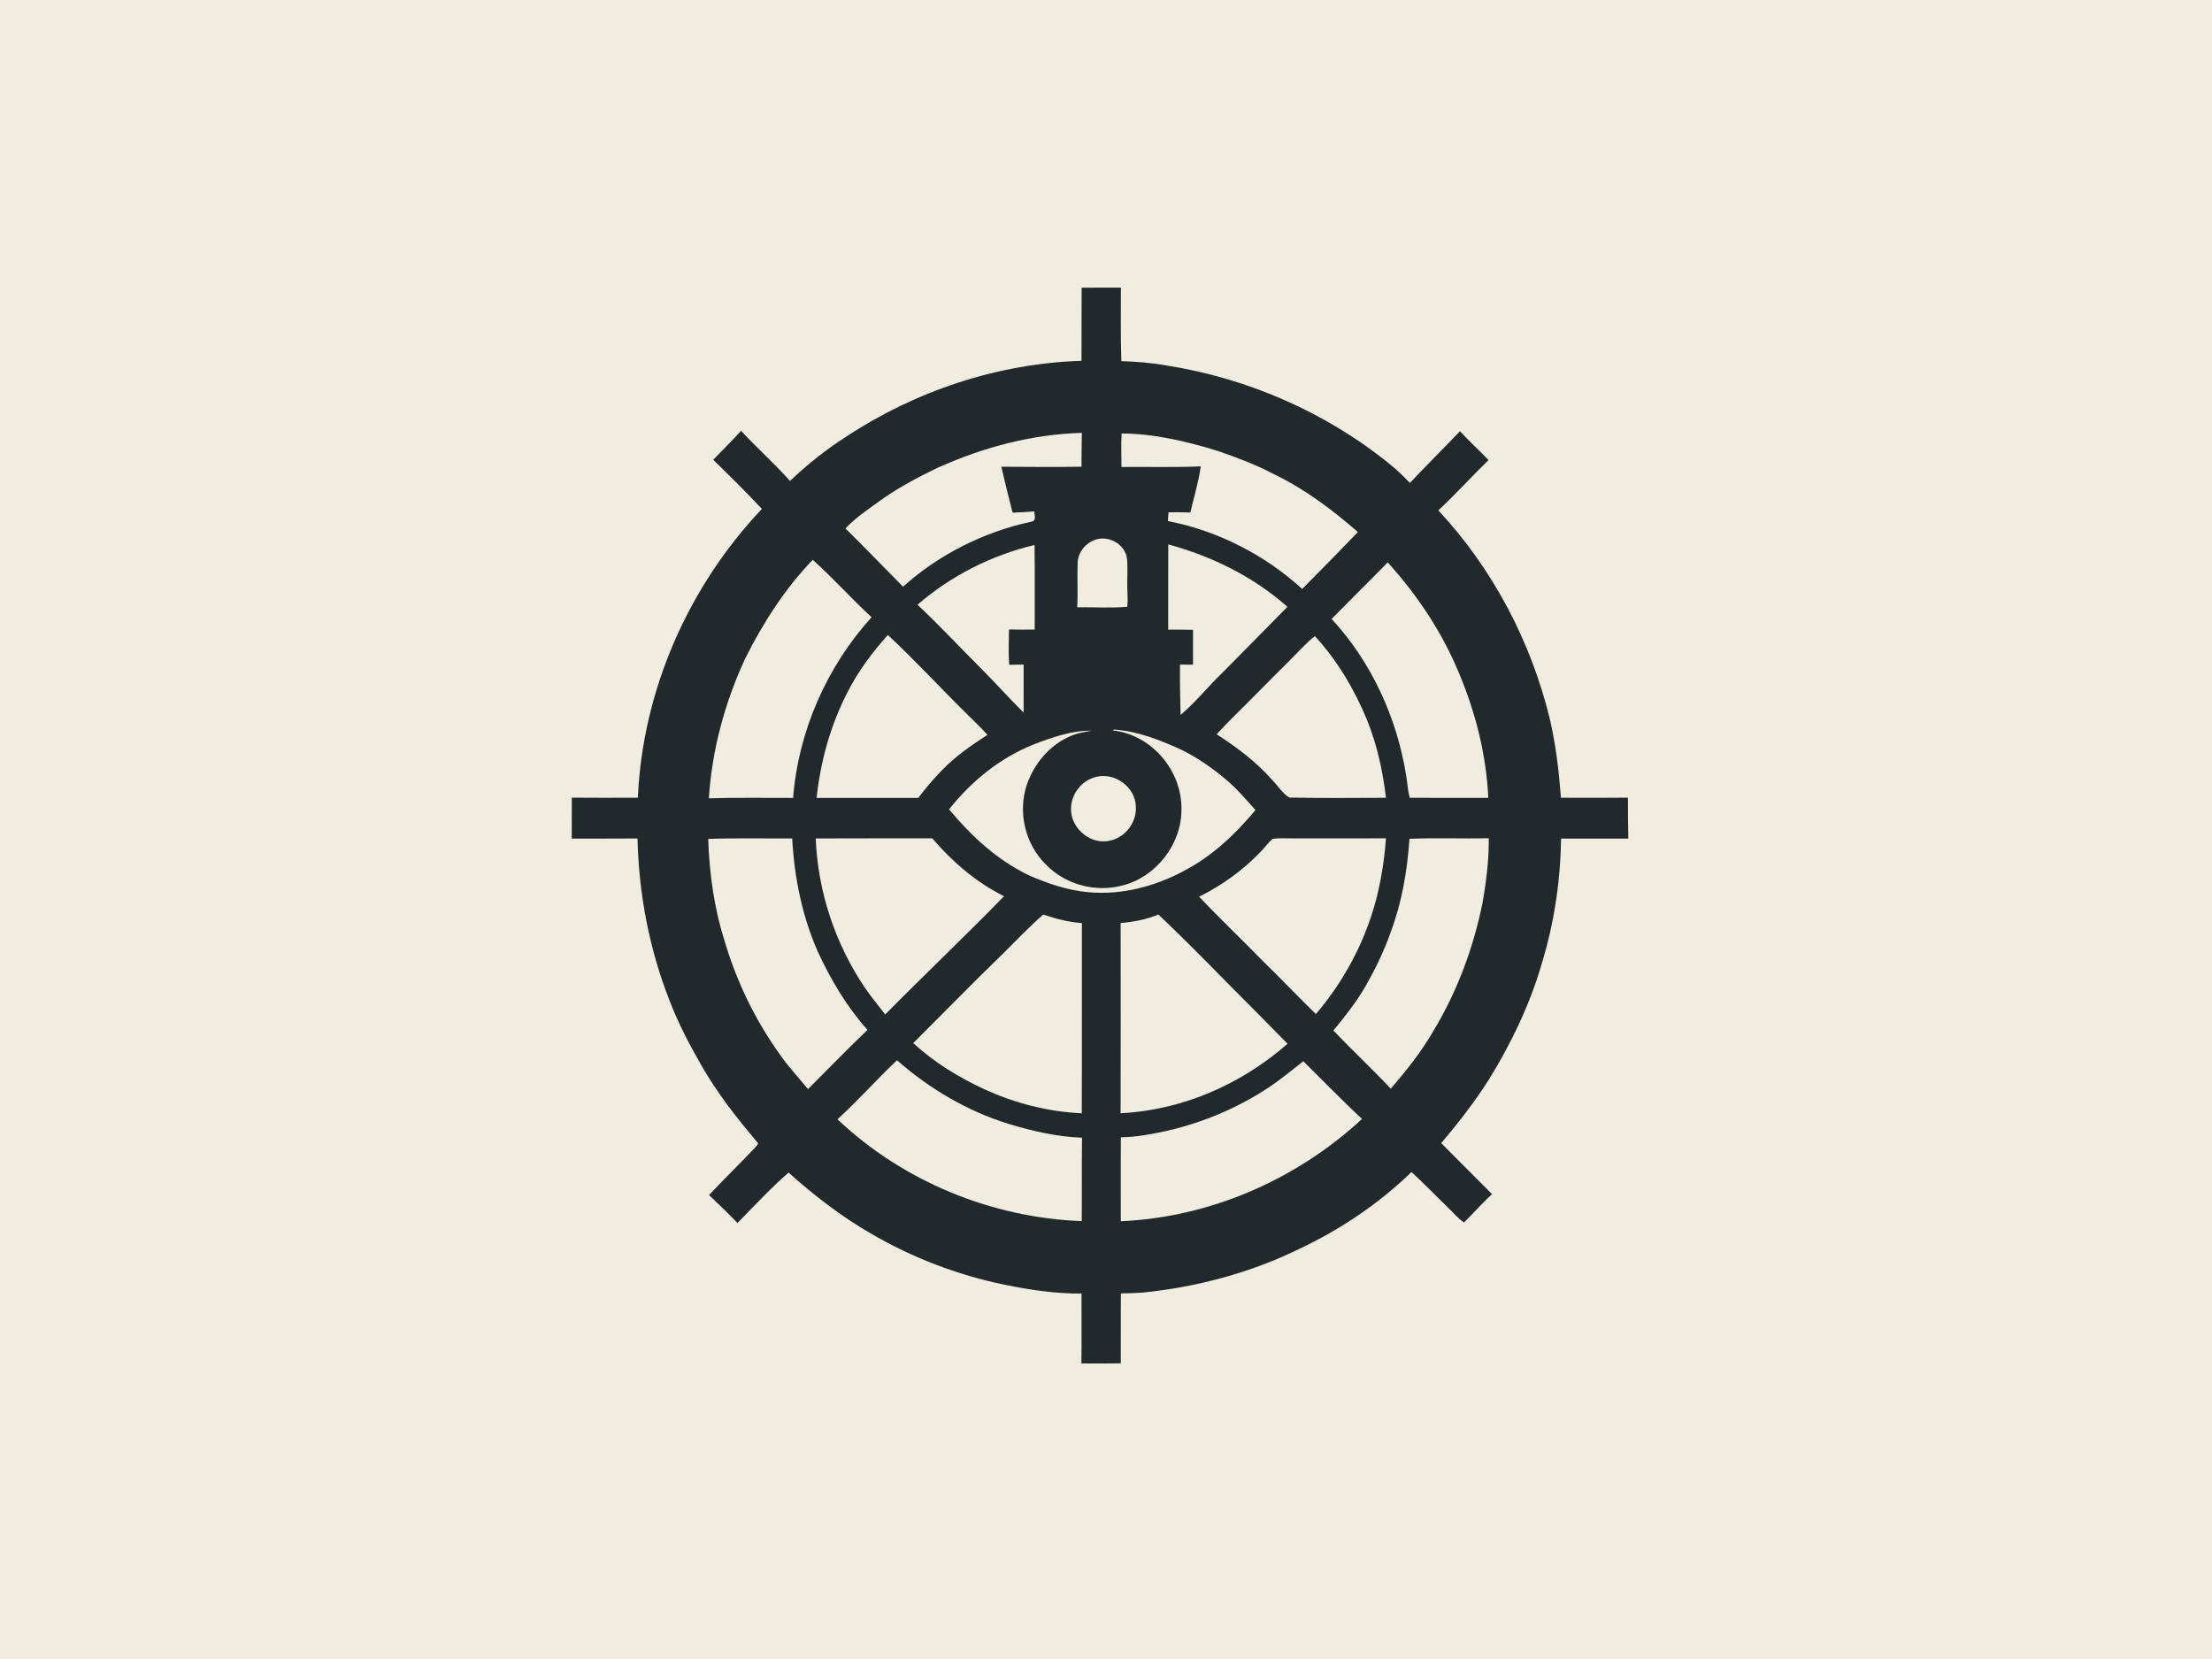 <?xml version="1.0" encoding="UTF-8" standalone="no"?>
<!DOCTYPE svg PUBLIC "-//W3C//DTD SVG 1.1//EN" "http://www.w3.org/Graphics/SVG/1.1/DTD/svg11.dtd">
<svg xmlns="http://www.w3.org/2000/svg" version="1.1" viewBox="0 0 1024 768" width="1024.0pt" height="768.0pt">
<path d="M 0.00 0.00 L 1024.00 0.00 L 1024.00 768.00 L 0.00 768.00 L 0.00 0.00 Z" fill="#f0ece0" />
<path d="M 500.72 133.19 C 506.78 133.16 512.84 133.11 518.90 133.15 C 518.92 144.48 518.72 155.84 519.10 167.16 C 526.12 167.44 533.07 167.94 540.00 169.19 C 577.73 175.11 614.19 191.02 643.79 215.21 C 646.96 217.78 649.86 220.62 652.67 223.57 C 660.29 215.49 668.19 207.67 675.85 199.63 C 680.12 204.23 684.76 208.45 689.10 212.98 C 681.24 220.60 673.87 228.79 665.85 236.27 C 691.07 263.34 708.73 296.93 717.46 332.84 C 720.27 344.77 721.66 357.09 722.61 369.30 C 732.94 369.35 743.28 369.36 753.62 369.26 C 753.59 375.58 753.68 381.89 753.78 388.21 C 743.41 388.18 733.05 388.20 722.68 388.21 C 722.37 407.77 719.50 427.25 713.77 445.97 C 708.27 464.98 699.48 483.24 689.08 500.04 C 682.53 510.34 675.04 519.86 667.20 529.18 C 674.97 537.12 682.93 544.88 690.71 552.81 C 686.14 556.94 682.12 561.61 677.74 565.92 C 674.87 564.06 672.65 561.18 670.15 558.86 C 664.55 553.45 659.16 547.81 653.42 542.56 C 638.36 557.17 620.82 568.97 601.88 577.96 C 579.06 589.19 554.28 595.80 529.00 598.37 C 525.65 598.62 522.27 598.66 518.91 598.76 C 518.78 609.54 518.91 620.33 518.84 631.12 C 512.76 631.22 506.69 631.23 500.61 631.17 C 500.79 620.39 500.60 609.60 500.66 598.82 C 488.61 598.92 476.77 597.14 464.99 594.73 C 443.22 590.25 422.23 582.19 403.05 570.96 C 389.44 563.15 376.71 553.26 365.03 542.82 C 356.71 550.10 349.13 558.29 341.40 566.17 C 337.17 561.70 332.67 557.48 328.24 553.22 C 335.20 545.84 342.42 538.74 349.43 531.40 C 349.98 530.60 351.62 529.53 350.42 528.58 C 341.02 517.53 331.96 505.90 324.74 493.29 C 319.13 483.47 313.94 473.67 309.91 463.08 C 300.56 439.29 295.70 413.70 295.12 388.16 C 284.97 388.24 274.82 388.20 264.67 388.21 C 264.71 381.89 264.68 375.58 264.71 369.26 C 274.90 369.37 285.10 369.30 295.29 369.28 C 297.44 319.71 318.65 271.53 352.70 235.59 C 345.40 227.80 337.82 220.28 330.17 212.84 C 334.44 208.35 338.91 204.06 343.06 199.44 C 350.42 207.38 358.52 214.58 365.74 222.65 C 373.60 215.10 382.22 208.26 391.38 202.36 C 423.81 180.95 461.76 168.28 500.66 167.03 C 500.72 155.75 500.65 144.47 500.72 133.19 Z" fill="#22292d" />
<path d="M 519.24 200.67 C 534.37 200.75 549.78 204.39 564.15 208.89 C 572.84 211.92 581.43 215.12 589.58 219.43 C 604.03 226.39 616.57 235.79 628.60 246.30 C 620.10 255.17 611.46 263.92 602.82 272.65 C 585.51 256.83 563.67 245.68 540.64 241.21 C 540.74 239.86 540.83 238.51 540.93 237.16 C 544.30 237.09 547.65 237.13 551.01 237.26 C 552.70 230.18 554.88 223.08 555.88 215.88 C 543.66 216.44 531.39 216.05 519.16 216.18 C 519.19 211.02 518.89 205.82 519.24 200.67 Z" fill="#f0ece0" />
<path d="M 500.82 200.39 C 500.68 205.61 500.73 210.83 500.65 216.05 C 488.29 216.25 475.91 216.14 463.55 216.07 C 465.17 223.18 466.94 230.27 468.77 237.33 C 472.14 237.21 475.50 237.03 478.85 236.73 C 478.75 238.78 480.15 241.16 477.16 241.56 C 455.40 246.28 434.61 256.68 418.05 271.60 C 409.16 262.61 400.37 253.53 391.39 244.63 C 395.74 240.01 400.81 236.55 405.91 232.85 C 414.70 226.33 424.53 221.10 434.39 216.39 C 455.42 207.00 477.72 201.03 500.82 200.39 Z" fill="#f0ece0" />
<path d="M 508.98 249.40 C 514.52 248.64 520.56 252.35 521.61 258.00 C 522.13 261.61 521.84 265.36 521.86 269.00 C 521.73 272.97 522.25 276.96 521.86 280.90 C 514.19 281.56 506.37 281.04 498.67 281.11 C 499.06 274.40 498.64 267.69 498.86 260.98 C 498.85 255.27 503.37 250.19 508.98 249.40 Z" fill="#f0ece0" />
<path d="M 478.93 252.27 C 479.10 265.32 478.94 278.37 479.01 291.43 C 475.03 291.51 471.06 291.46 467.09 291.41 C 466.96 296.86 466.83 302.30 467.17 307.75 C 469.40 307.71 471.64 307.67 473.87 307.65 C 473.89 315.06 473.86 322.46 473.86 329.86 C 467.01 323.14 460.67 315.95 453.88 309.17 C 444.16 299.44 434.75 289.37 424.74 279.94 C 440.25 266.51 458.98 257.05 478.93 252.27 Z" fill="#f0ece0" />
<path d="M 540.82 252.02 C 561.12 257.55 580.17 266.91 595.98 280.91 C 585.87 291.16 575.80 301.45 565.65 311.66 C 559.14 317.90 553.42 325.16 546.53 330.97 C 546.32 323.21 546.17 315.43 546.25 307.67 C 548.26 307.69 550.27 307.70 552.28 307.69 C 552.30 302.31 552.29 296.94 552.29 291.56 C 548.46 291.43 544.63 291.50 540.79 291.46 C 540.85 278.31 540.74 265.16 540.82 252.02 Z" fill="#f0ece0" />
<path d="M 376.25 259.17 C 385.64 267.55 394.21 277.21 403.48 285.73 C 382.76 308.55 369.52 338.61 367.16 369.37 C 354.16 369.39 341.15 369.17 328.16 369.55 C 329.57 347.13 335.55 325.24 344.95 304.89 C 353.14 288.51 363.47 272.34 376.25 259.17 Z" fill="#f0ece0" />
<path d="M 642.40 260.35 C 656.11 275.44 667.56 292.64 675.38 311.50 C 683.10 329.93 688.04 349.34 688.98 369.34 C 676.88 369.35 664.74 369.40 652.64 369.31 C 651.66 366.02 651.57 362.43 650.95 359.00 C 646.73 332.40 634.85 306.31 616.43 286.53 C 624.43 278.51 632.40 270.47 640.38 262.43 C 641.06 261.74 641.73 261.05 642.40 260.35 Z" fill="#f0ece0" />
<path d="M 411.02 293.95 C 423.77 305.83 435.59 318.75 448.03 330.96 C 451.09 334.02 454.26 336.95 457.12 340.19 C 449.45 345.13 442.18 350.20 435.81 356.82 C 431.93 360.76 428.45 365.03 425.05 369.39 C 409.37 369.35 393.70 369.38 378.02 369.39 C 379.85 352.58 384.34 336.13 392.04 321.04 C 397.02 311.08 403.59 302.22 411.02 293.95 Z" fill="#f0ece0" />
<path d="M 608.70 294.48 C 619.09 305.81 626.95 319.02 632.80 333.19 C 637.49 344.81 640.13 356.90 641.61 369.32 C 626.73 369.36 611.70 369.54 596.84 369.20 C 593.70 367.35 591.51 363.62 588.92 361.05 C 581.48 352.58 572.64 346.04 563.24 339.92 C 565.73 337.18 568.26 334.48 570.91 331.90 C 579.48 323.47 587.84 314.84 596.40 306.40 C 600.38 302.49 604.31 297.93 608.70 294.48 Z" fill="#f0ece0" />
<path d="M 515.67 337.72 C 526.83 338.50 536.84 342.51 546.91 347.08 C 554.22 350.69 561.08 355.45 567.32 360.68 C 572.48 364.98 576.71 370.05 581.22 374.98 C 571.74 386.29 561.30 396.24 548.12 403.14 C 534.61 410.39 519.38 414.38 504.00 413.05 C 494.33 412.20 485.40 409.12 476.54 405.33 C 461.58 398.17 449.91 387.25 439.33 374.68 C 449.79 361.59 462.84 350.87 478.51 344.63 C 486.84 341.39 496.19 338.14 505.22 338.25 C 501.45 338.98 497.79 339.55 494.33 341.33 C 485.37 345.51 478.60 353.95 475.38 363.18 C 471.11 375.92 474.48 390.52 483.97 400.02 C 493.13 409.58 507.28 413.35 520.02 409.81 C 535.23 405.83 546.93 390.75 546.93 375.00 C 547.35 356.88 533.25 340.14 515.11 338.13 L 515.35 337.95 L 515.67 337.72 Z" fill="#f0ece0" />
<path d="M 507.46 359.62 C 515.99 357.52 525.31 364.13 525.79 372.98 C 526.45 380.34 521.24 387.48 514.04 389.10 C 505.31 391.39 496.02 383.87 495.81 374.98 C 495.59 367.81 500.51 361.36 507.46 359.62 Z" fill="#f0ece0" />
<path d="M 327.86 388.36 C 340.78 387.89 353.80 388.22 366.73 388.13 C 367.71 406.17 371.29 423.88 378.54 440.47 C 384.57 453.54 391.97 465.99 401.58 476.77 C 392.22 485.71 383.22 495.05 374.04 504.18 C 369.80 498.98 365.22 494.12 361.35 488.61 C 349.79 472.53 341.13 454.82 335.51 435.83 C 330.60 420.45 328.37 404.46 327.86 388.36 Z" fill="#f0ece0" />
<path d="M 377.63 388.14 C 395.60 388.12 413.58 388.05 431.56 388.09 C 440.95 399.02 451.84 408.41 464.79 414.89 C 446.75 433.42 427.96 451.22 409.79 469.62 C 406.65 465.62 403.46 461.64 400.53 457.48 C 386.71 437.11 378.57 412.75 377.63 388.14 Z" fill="#f0ece0" />
<path d="M 589.14 388.30 C 592.05 387.92 595.07 388.12 598.00 388.10 C 612.53 388.15 627.06 388.08 641.59 388.09 C 641.19 394.49 640.31 400.85 639.13 407.16 C 634.92 430.05 624.28 451.78 609.16 469.44 C 600.79 461.29 592.76 452.80 584.38 444.66 C 574.71 434.74 564.61 425.18 555.11 415.10 C 565.87 409.77 575.66 402.67 583.92 393.96 C 585.69 392.12 587.22 389.97 589.14 388.30 Z" fill="#f0ece0" />
<path d="M 652.49 388.31 C 664.69 387.77 676.99 388.33 689.20 388.04 C 689.30 398.22 688.00 408.46 686.21 418.47 C 681.92 439.27 674.46 459.27 663.44 477.45 C 657.89 487.09 651.03 495.57 643.84 504.00 C 635.19 494.82 625.98 486.18 617.26 477.07 C 622.73 470.38 628.04 463.73 632.35 456.21 C 636.80 448.36 640.72 440.25 643.71 431.74 C 648.99 417.76 651.46 403.16 652.49 388.31 Z" fill="#f0ece0" />
<path d="M 482.95 423.37 C 488.82 425.35 494.62 426.90 500.84 427.32 C 500.76 456.67 500.90 486.03 500.78 515.37 C 485.23 514.69 469.89 510.73 455.75 504.27 C 443.89 498.80 432.38 491.75 422.76 482.88 C 436.65 469.06 450.30 455.01 464.38 441.39 C 470.47 435.31 476.48 429.05 482.95 423.37 Z" fill="#f0ece0" />
<path d="M 536.26 423.35 C 547.46 433.97 558.27 444.93 569.07 455.94 C 578.08 465.00 587.12 474.04 596.05 483.18 C 574.57 502.01 547.41 513.90 518.77 515.36 C 518.79 486.02 518.84 456.67 518.78 427.32 C 524.81 426.76 530.64 425.69 536.26 423.35 Z" fill="#f0ece0" />
<path d="M 415.25 490.83 C 430.27 504.00 447.66 514.31 466.79 520.24 C 477.78 523.58 489.38 526.29 500.90 526.66 C 500.70 539.53 500.90 552.41 500.76 565.28 C 459.07 563.77 418.01 546.86 387.68 518.15 C 397.26 509.47 405.83 499.70 415.25 490.83 Z" fill="#f0ece0" />
<path d="M 603.33 491.29 C 612.42 500.15 621.22 509.36 630.53 517.99 C 600.13 546.12 560.32 563.50 518.84 565.35 C 518.89 552.39 518.77 539.44 518.89 526.48 C 526.20 526.39 533.36 524.99 540.52 523.42 C 556.96 519.61 572.66 513.01 586.78 503.77 C 592.60 499.98 597.86 495.52 603.33 491.29 Z" fill="#f0ece0" />
</svg>